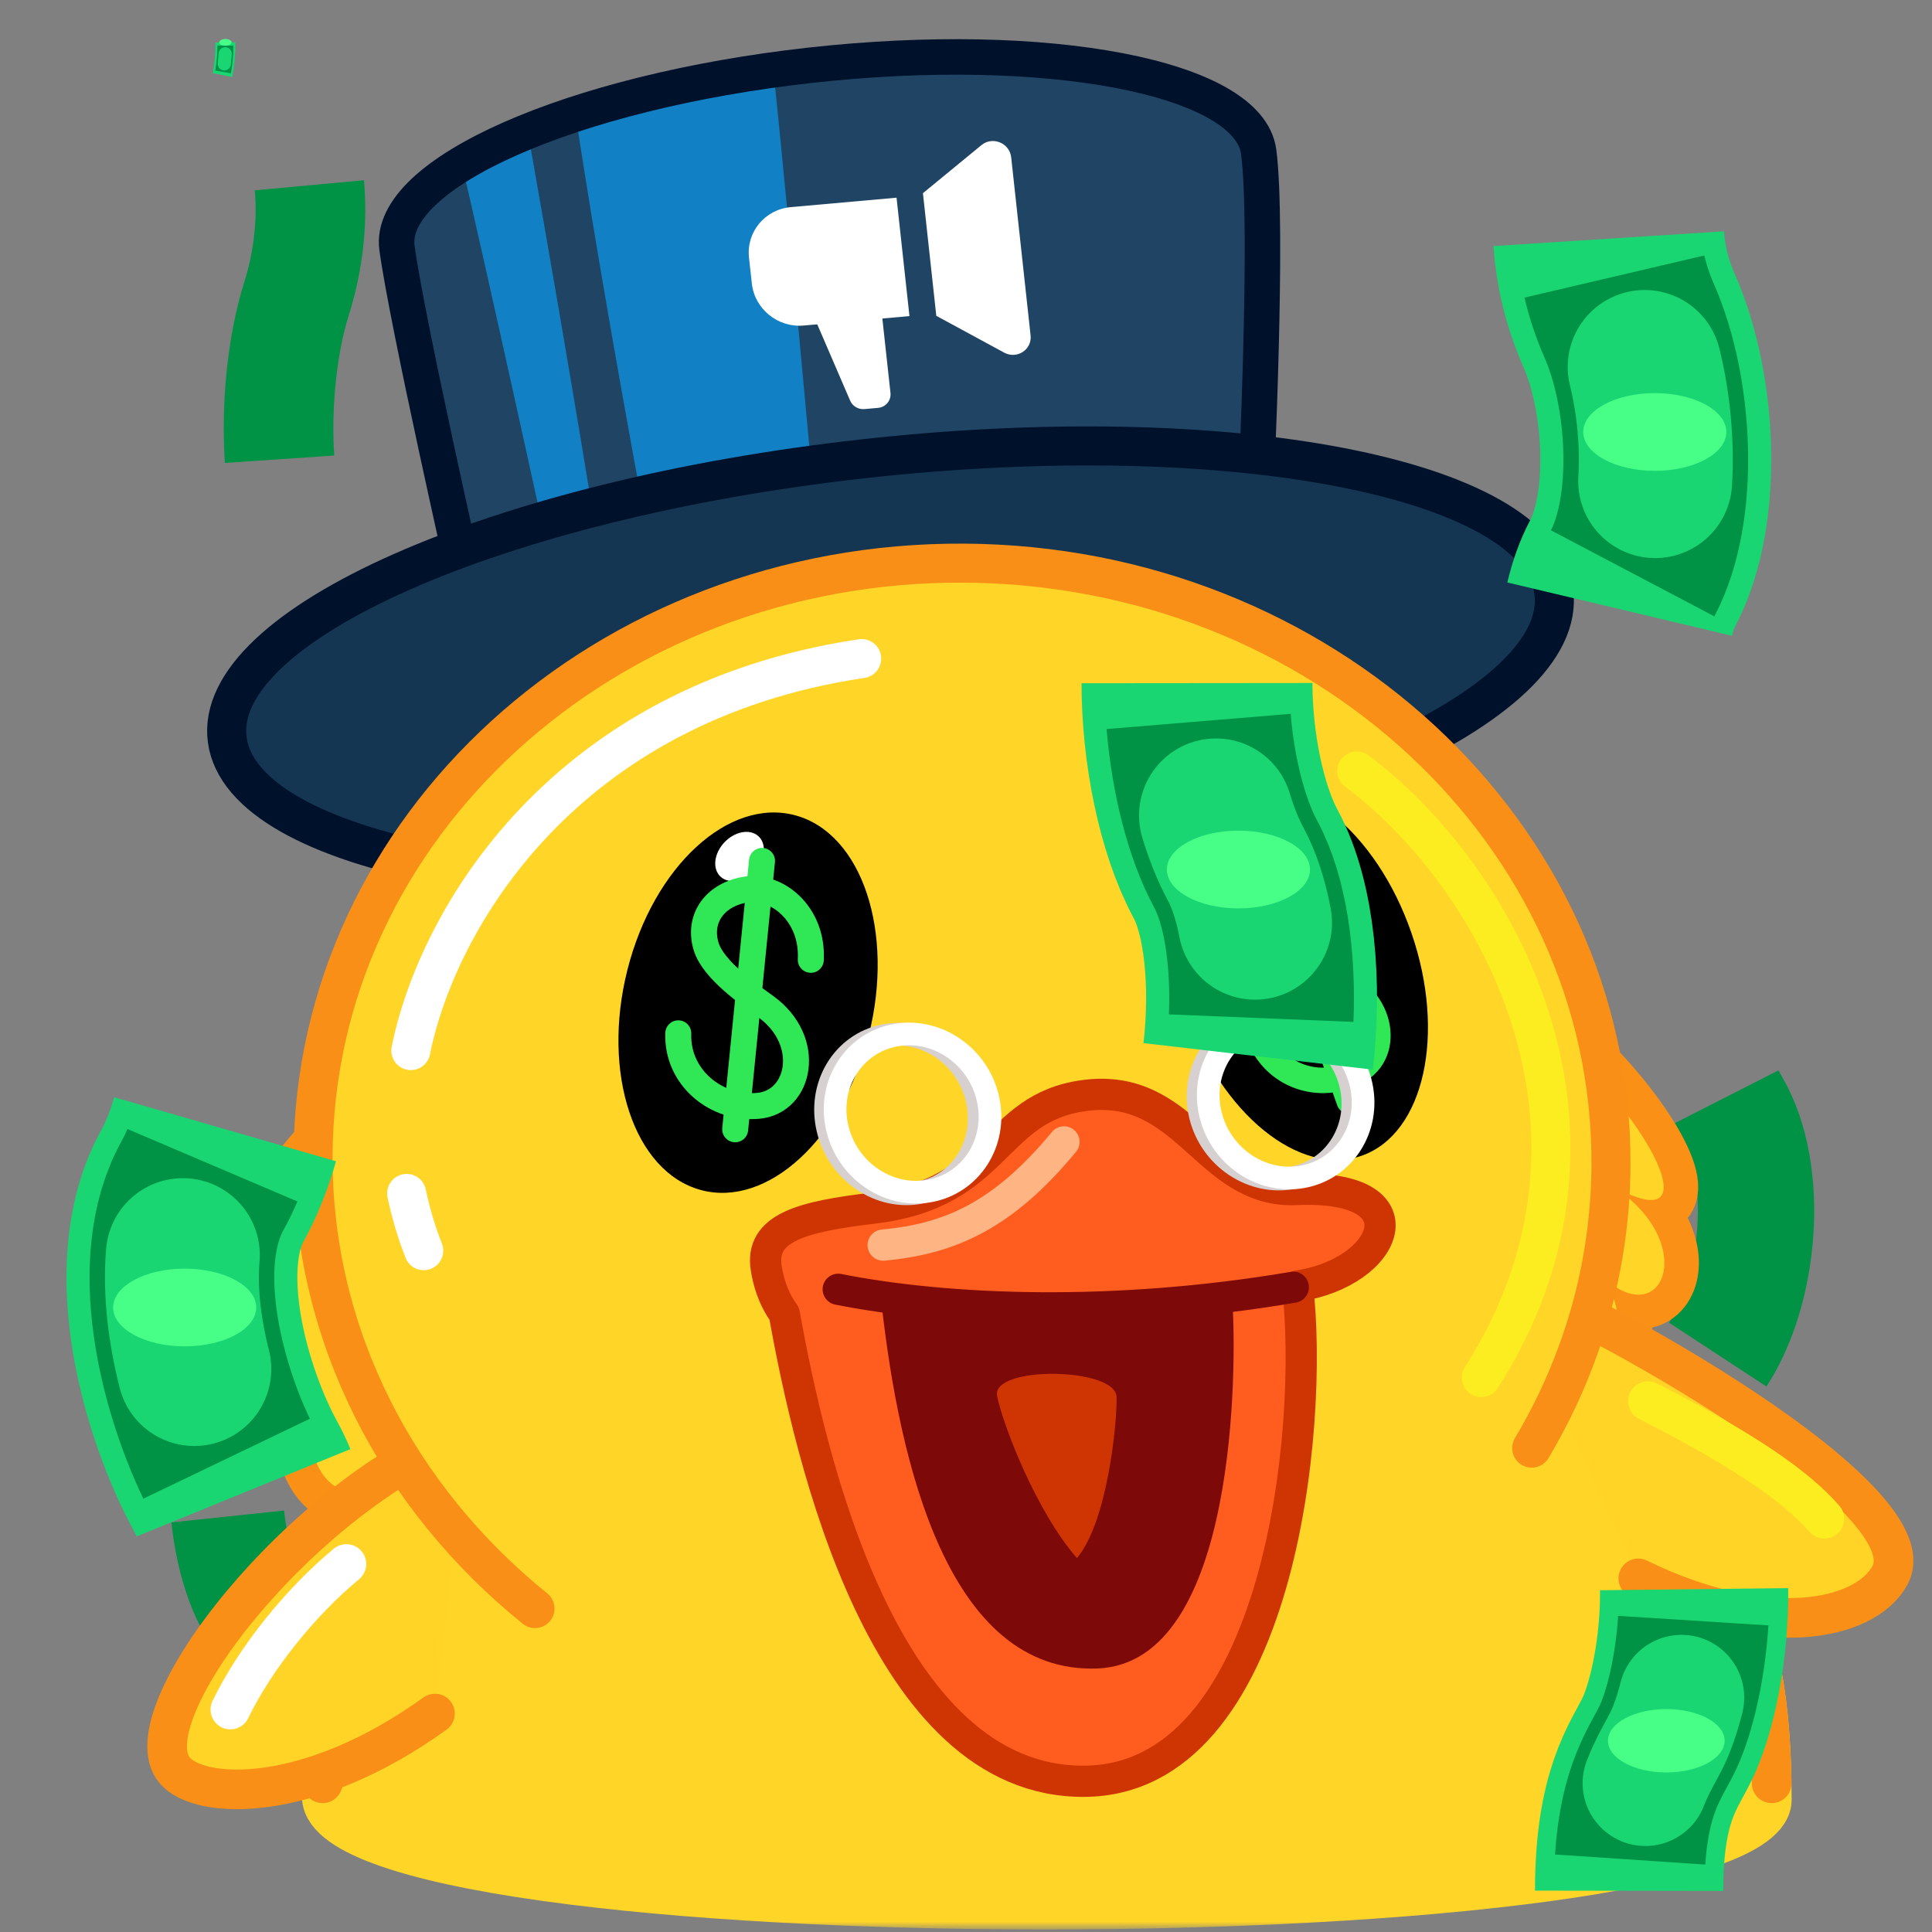 <svg width="96" height="96" viewBox="0 0 96 96" fill="none" xmlns="http://www.w3.org/2000/svg">
<rect x="0" y="0" width="96" height="96" fill="#808080" stroke="none"/>
<g clip-path="url(#clip0_44_21760)">
<mask id="mask0_44_21760" style="mask-type:luminance" maskUnits="userSpaceOnUse" x="0" y="0" width="96" height="96">
<path d="M96 0H0V96H96V0Z" fill="white"/>
</mask>
<g mask="url(#mask0_44_21760)">
<mask id="mask1_44_21760" style="mask-type:luminance" maskUnits="userSpaceOnUse" x="0" y="0" width="96" height="96">
<path d="M0 0H96V96H0V0Z" fill="white"/>
</mask>
<g mask="url(#mask1_44_21760)">
<mask id="mask2_44_21760" style="mask-type:luminance" maskUnits="userSpaceOnUse" x="0" y="0" width="96" height="96">
<path d="M96 0H0V96H96V0Z" fill="white"/>
</mask>
<g mask="url(#mask2_44_21760)">
<mask id="mask3_44_21760" style="mask-type:luminance" maskUnits="userSpaceOnUse" x="0" y="0" width="96" height="94">
<path d="M96 0H0V93.12H96V0Z" fill="white"/>
</mask>
<g mask="url(#mask3_44_21760)">
<path d="M85.798 54.496C85.877 54.651 85.96 54.802 86.044 54.947C88.01 58.31 87.443 64.124 85.355 67.31" stroke="#009245" stroke-width="5.781"/>
</g>
<mask id="mask4_44_21760" style="mask-type:luminance" maskUnits="userSpaceOnUse" x="-72" y="0" width="97" height="94">
<path d="M24.75 0H-71.25V93.12H24.75V0Z" fill="white"/>
</mask>
<g mask="url(#mask4_44_21760)">
<path d="M11.316 75.352C11.562 77.689 12.345 79.837 13.25 80.606C14.439 81.616 15.275 83.223 15.284 87.628" stroke="#009245" stroke-width="5.629"/>
</g>
<mask id="mask5_44_21760" style="mask-type:luminance" maskUnits="userSpaceOnUse" x="-72" y="0" width="97" height="94">
<path d="M24.75 0H-71.25V93.12H24.75V0Z" fill="white"/>
</mask>
<g mask="url(#mask5_44_21760)">
<path d="M15.372 9.206C15.528 10.893 15.362 12.856 14.725 14.872C14.034 17.059 13.708 20.121 13.891 22.82" stroke="#009245" stroke-width="5.447"/>
</g>
<mask id="mask6_44_21760" style="mask-type:luminance" maskUnits="userSpaceOnUse" x="-51" y="0" width="97" height="96">
<path d="M45.375 0H-50.625V96H45.375V0Z" fill="white"/>
</mask>
<g mask="url(#mask6_44_21760)">
<path d="M37.594 32.947C37.525 35.93 36.527 39.193 34.851 41.279C33.791 42.597 33.206 44.475 33.048 46.52" stroke="#009245" stroke-width="7.581"/>
</g>
</g>
<path d="M55.299 61.459C53.635 61.459 51.922 61.428 50.198 61.606C35.865 63.088 28.014 65.586 22.429 72.222C18.75 76.593 16.33 83.106 15.991 89.204C15.566 96.843 88.035 96.656 88.04 89.428C88.047 79.278 85.22 76.697 80.503 71.227C73.406 62.999 61.854 61.459 55.299 61.459Z" fill="#FFD527"/>
<path d="M55.299 61.459C53.635 61.459 51.922 61.428 50.198 61.606C35.865 63.088 28.014 65.586 22.429 72.222C18.75 76.593 16.33 83.106 15.991 89.204C15.566 96.843 88.035 96.656 88.04 89.428C88.047 79.278 85.22 76.697 80.503 71.227C73.406 62.999 61.854 61.459 55.299 61.459Z" stroke="#FFD527" stroke-width="1.969" stroke-linecap="round" stroke-linejoin="round"/>
<path d="M88.034 88.612C87.89 79.135 85.091 76.547 80.502 71.227C73.406 62.999 61.854 61.459 55.299 61.459C53.635 61.459 51.922 61.428 50.198 61.606C35.865 63.088 28.014 65.586 22.429 72.222C18.869 76.452 16.488 82.688 16.03 88.612" stroke="#F98F16" stroke-width="1.969" stroke-linecap="round" stroke-linejoin="round"/>
<path d="M21.038 53.951C14.116 55.155 7.778 71.443 14.813 65.138C10.227 68.785 13.612 73.644 16.096 69.472C14.19 72.46 17.244 75.716 18.771 73.198C18.998 75.356 25.475 77.65 30.333 70.022" stroke="#FA9016" stroke-width="3.424" stroke-linecap="round" stroke-linejoin="round"/>
<path d="M21.038 53.951C14.116 55.155 7.778 71.443 14.813 65.138C10.227 68.785 13.612 73.644 16.096 69.472C14.19 72.46 17.244 75.716 18.771 73.198C18.998 75.356 25.475 77.65 30.333 70.022" fill="#FFD527"/>
<path d="M70.868 48.528C77.897 48.608 87.82 63.673 79.509 58.576C84.82 61.442 82.633 66.781 79.253 63.06C81.798 65.706 79.567 69.41 77.499 67.169C77.772 69.336 71.982 72.64 65.49 65.887" stroke="#FA9016" stroke-width="3.428" stroke-linecap="round" stroke-linejoin="round"/>
<path d="M70.868 48.528C77.897 48.608 87.82 63.673 79.509 58.576C84.82 61.442 82.633 66.781 79.253 63.06C81.798 65.706 79.567 69.41 77.499 67.169C77.772 69.336 71.982 72.64 65.49 65.887" fill="#FFD527"/>
<path d="M84.018 77.728C84.629 81.055 85.014 83.671 85.141 86.11" stroke="#FBED20" stroke-width="1.969" stroke-linecap="round" stroke-linejoin="round"/>
<path d="M21.613 85.146C15.33 89.679 9.911 89.43 8.68 87.967C6.391 85.249 14.976 74.278 23.205 71.162" fill="#FFD427"/>
<path d="M21.613 85.146C15.33 89.679 9.911 89.43 8.68 87.967C6.391 85.249 14.976 74.278 23.205 71.162" stroke="#F98F16" stroke-width="1.969" stroke-miterlimit="10" stroke-linecap="round"/>
<path d="M11.447 84.947C12.677 82.402 14.935 79.595 17.212 77.715" stroke="white" stroke-width="1.969" stroke-linecap="round" stroke-linejoin="round"/>
<path d="M81.406 78.429C87.704 81.519 92.636 80.57 93.905 78.29C96.202 74.164 76.384 63.677 74.641 63.603" fill="#FFD427"/>
<path d="M81.406 78.429C87.704 81.519 92.636 80.57 93.905 78.29C96.202 74.164 76.384 63.677 74.641 63.603" stroke="#F98F16" stroke-width="1.969" stroke-miterlimit="10" stroke-linecap="round"/>
<path d="M90.651 75.464C89.284 73.885 86.691 72.073 81.884 69.622" stroke="#FBED20" stroke-width="1.969" stroke-linecap="round" stroke-linejoin="round"/>
<path d="M40.229 3.246C28.406 4.567 19.226 8.628 19.726 12.317C20.225 16.005 23.225 29.233 23.225 29.233L62.397 24.482C62.397 24.482 63.04 11.221 62.541 7.533C62.041 3.844 52.052 1.925 40.229 3.246Z" fill="#204564"/>
<path d="M38.442 3.625C34.84 4.027 31.484 4.684 28.572 5.507C29.997 15.002 32.332 27.294 32.332 27.294L40.553 25.867C40.553 25.867 39.092 9.765 38.442 3.625Z" fill="#1180C5"/>
<path d="M22.809 7.551C24.088 7.343 24.837 7.233 26.306 7.011C28.316 18.303 29.827 27.727 29.827 27.727L27.422 28.214C27.422 28.214 24.229 13.583 22.809 7.551Z" fill="#1180C5"/>
<path d="M49.895 17.521L46.524 15.693L45.86 9.599L48.77 7.209C49.32 6.758 50.167 7.106 50.245 7.815L51.209 16.666C51.286 17.375 50.531 17.866 49.895 17.521Z" fill="white"/>
<path d="M39.293 10.292L44.549 9.823L45.19 15.706L39.934 16.176C38.649 16.291 37.496 15.354 37.358 14.085L37.217 12.799C37.079 11.529 38.008 10.407 39.293 10.292Z" fill="white"/>
<path d="M43.632 20.267L42.953 20.327C42.65 20.354 42.361 20.183 42.242 19.904L39.905 14.481L43.66 14.146L44.247 19.524C44.288 19.9 44.012 20.233 43.632 20.267Z" fill="white"/>
<path d="M62.397 24.482C62.397 24.482 63.04 11.221 62.541 7.533C62.041 3.844 52.052 1.925 40.229 3.246C28.406 4.567 19.226 8.628 19.726 12.317C20.225 16.005 23.225 29.233 23.225 29.233" stroke="#00112C" stroke-width="1.764" stroke-linecap="round" stroke-linejoin="round"/>
<path d="M42.856 22.801C61.058 20.767 76.436 23.722 77.206 29.401C77.975 35.079 63.843 41.331 45.641 43.365C27.44 45.399 12.061 42.444 11.292 36.766C10.523 31.087 24.654 24.835 42.856 22.801Z" fill="#143652"/>
<path d="M42.856 22.801C61.058 20.767 76.436 23.722 77.206 29.401C77.975 35.079 63.843 41.331 45.641 43.365C27.44 45.399 12.061 42.444 11.292 36.766C10.523 31.087 24.654 24.835 42.856 22.801Z" stroke="#00112B" stroke-width="1.94" stroke-linecap="round" stroke-linejoin="round"/>
<path d="M26.584 79.929C19.8 74.45 15.526 66.405 15.556 57.462C15.612 41.076 30.094 27.878 47.904 27.982C65.713 28.086 80.105 41.453 80.049 57.838C80.031 62.958 78.605 67.767 76.109 71.957" fill="#FFD527"/>
<path d="M26.584 79.929C19.8 74.45 15.526 66.405 15.556 57.462C15.612 41.076 30.094 27.878 47.904 27.982C65.713 28.086 80.105 41.453 80.049 57.838C80.031 62.958 78.605 67.767 76.109 71.957" stroke="#F98F16" stroke-width="1.939" stroke-linecap="round" stroke-linejoin="round"/>
<path d="M67.418 38.31C74.4 43.533 81.476 56.144 73.605 68.451" stroke="#FBED20" stroke-width="1.939" stroke-linecap="round" stroke-linejoin="round"/>
<path d="M21.055 62.146C20.699 61.239 20.415 60.291 20.207 59.301" stroke="white" stroke-width="1.939" stroke-linecap="round" stroke-linejoin="round"/>
<path d="M20.414 52.203C21.725 45.688 27.99 34.932 42.816 32.725" stroke="white" stroke-width="1.939" stroke-linecap="round" stroke-linejoin="round"/>
<path d="M61.392 39.248C64.485 38.153 68.398 41.335 70.132 46.354C71.867 51.373 70.766 56.329 67.673 57.423C64.581 58.518 60.667 55.336 58.933 50.317C57.199 45.298 58.3 40.342 61.392 39.248Z" fill="black"/>
<path d="M62.604 51.596C63.453 53.61 65.815 54.237 67.541 53.172C69.268 52.107 68.526 49.098 65.796 48.552C64.852 48.364 62.796 48.021 61.985 47.105C61.101 46.107 61.202 44.687 62.44 43.747C63.677 42.807 65.88 43.365 66.742 45.498" stroke="#30E855" stroke-width="1.264" stroke-linecap="round" stroke-linejoin="round"/>
<path d="M62.59 42.077L67.041 54.713" stroke="#30E855" stroke-width="1.264" stroke-linecap="round" stroke-linejoin="round"/>
<path d="M60.669 40.997C61.145 41.118 61.418 41.799 61.279 42.518C61.14 43.237 60.642 43.721 60.165 43.6C59.689 43.48 59.416 42.799 59.555 42.08C59.694 41.361 60.193 40.876 60.669 40.997Z" fill="white"/>
<path d="M39.525 40.515C42.834 41.418 44.464 46.316 43.164 51.456C41.864 56.596 38.127 60.031 34.817 59.129C31.507 58.226 29.877 53.328 31.177 48.188C32.477 43.048 36.215 39.613 39.525 40.515Z" fill="black"/>
<path d="M37.751 41.617C38.121 42.048 37.973 42.819 37.418 43.338C36.864 43.858 36.114 43.929 35.743 43.498C35.372 43.067 35.521 42.296 36.075 41.776C36.63 41.257 37.38 41.185 37.751 41.617Z" fill="white"/>
<path d="M33.704 51.345C33.624 53.532 35.581 55.141 37.679 54.948C39.778 54.754 40.397 51.72 38.055 50.021C37.246 49.433 35.453 48.215 35.088 47.032C34.691 45.743 35.409 44.511 36.99 44.213C38.572 43.916 40.409 45.392 40.288 47.693" stroke="#30E855" stroke-width="1.291" stroke-linecap="round" stroke-linejoin="round"/>
<path d="M37.864 42.778L36.531 56.113" stroke="#30E855" stroke-width="1.291" stroke-linecap="round" stroke-linejoin="round"/>
<path d="M64.472 63.902C65.306 70.875 63.603 88.454 53.872 88.511C43.905 88.57 40.245 72.389 38.971 65.279C38.371 64.448 38.169 63.597 38.076 63.026C37.749 61.02 39.804 60.453 43.392 60.032C49.651 59.298 49.283 55.058 53.871 54.438C58.994 53.745 59.955 59.306 64.402 59.107C70.801 58.819 69.039 63.228 64.472 63.902Z" fill="#FF5D1F"/>
<path d="M64.472 63.902C65.306 70.875 63.603 88.454 53.872 88.511C43.905 88.57 40.245 72.389 38.971 65.279C38.371 64.448 38.169 63.597 38.076 63.026C37.749 61.02 39.804 60.453 43.392 60.032C49.651 59.298 49.283 55.058 53.871 54.438C58.994 53.745 59.955 59.306 64.402 59.107C70.801 58.819 69.039 63.228 64.472 63.902Z" stroke="#CF3502" stroke-width="1.551" stroke-linecap="round" stroke-linejoin="round"/>
<path d="M61.238 64.702C54.448 65.286 48.689 65.479 43.804 64.79C44.689 72.661 47.095 83.196 54.538 82.905C61.54 82.63 61.441 67.622 61.238 64.702Z" fill="#7D0909"/>
<path d="M55.483 69.427C55.475 67.923 49.197 67.846 49.548 69.386C49.861 70.861 51.474 75.073 53.513 77.422C55.045 75.596 55.51 70.661 55.483 69.427Z" fill="#CF3502"/>
<path d="M64.264 63.962C55.324 65.478 47.06 65.138 41.65 64.064" stroke="#7D0909" stroke-width="1.551" stroke-linecap="round" stroke-linejoin="round"/>
<path d="M43.883 61.868C47.24 61.562 49.871 60.365 52.869 56.74" stroke="#FFB484" stroke-width="1.551" stroke-linecap="round" stroke-linejoin="round"/>
<path d="M43.911 51.464C45.955 51.047 48.029 52.453 48.541 54.601C49.052 56.749 47.808 58.831 45.764 59.247C43.721 59.663 41.646 58.257 41.135 56.109C40.623 53.962 41.867 51.88 43.911 51.464Z" stroke="#D7D0D0" stroke-width="1.126"/>
<path d="M62.452 50.8C64.513 50.376 66.601 51.759 67.112 53.887C67.623 56.015 66.364 58.087 64.302 58.511C62.241 58.935 60.153 57.551 59.642 55.424C59.131 53.296 60.39 51.224 62.452 50.8Z" stroke="#D7D0D0" stroke-width="1.126"/>
<path d="M44.51 51.435C46.583 51.064 48.64 52.497 49.1 54.635C49.561 56.772 48.251 58.81 46.178 59.181C44.105 59.553 42.048 58.12 41.588 55.982C41.127 53.845 42.437 51.807 44.51 51.435Z" stroke="white" stroke-width="1.126"/>
<path d="M63.049 50.73C65.123 50.358 67.179 51.792 67.639 53.929C68.1 56.067 66.79 58.105 64.717 58.476C62.644 58.848 60.587 57.415 60.127 55.277C59.667 53.14 60.976 51.102 63.049 50.73Z" stroke="white" stroke-width="1.126"/>
<mask id="mask7_44_21760" style="mask-type:luminance" maskUnits="userSpaceOnUse" x="0" y="0" width="96" height="96">
<path d="M0 0H96V96H0V0Z" fill="white"/>
</mask>
<g mask="url(#mask7_44_21760)">
<mask id="mask8_44_21760" style="mask-type:luminance" maskUnits="userSpaceOnUse" x="0" y="0" width="96" height="100">
<path d="M0 0H96V99.84H0V0Z" fill="white"/>
</mask>
<g mask="url(#mask8_44_21760)">
<path d="M11.186 56.111C10.884 57.157 10.509 58.111 10.063 58.913C7.782 63.017 9.746 69.797 11.736 73.41C11.87 73.653 11.991 73.908 12.1 74.175" stroke="#19D672" stroke-width="11.473"/>
<path d="M10.556 57.9C10.403 58.259 10.238 58.598 10.063 58.913C7.965 62.688 9.458 68.727 11.26 72.482" stroke="#009245" stroke-width="9.178"/>
<path d="M9.085 62.367C8.929 64.186 9.183 66.162 9.655 68.027" stroke="#19D673" stroke-width="7.649" stroke-linecap="round" stroke-linejoin="round"/>
<path d="M9.176 63.038C11.138 63.038 12.731 63.903 12.731 64.969C12.731 66.035 11.138 66.9 9.176 66.9C7.214 66.9 5.621 66.035 5.621 64.969C5.621 63.903 7.214 63.038 9.176 63.038Z" fill="#47FF87"/>
</g>
<mask id="mask9_44_21760" style="mask-type:luminance" maskUnits="userSpaceOnUse" x="0" y="0" width="96" height="100">
<path d="M0 0H96V99.84H0V0Z" fill="white"/>
</mask>
<g mask="url(#mask9_44_21760)">
<path d="M11.201 2.105C11.208 2.709 11.152 3.249 11.055 3.734" stroke="#19D672" stroke-width="0.987"/>
<path d="M11.202 2.267C11.198 2.742 11.155 3.176 11.085 3.574" stroke="#009245" stroke-width="0.789"/>
<path d="M11.188 2.676C11.178 2.846 11.164 3.01 11.145 3.169" stroke="#19D673" stroke-width="0.658" stroke-linecap="round" stroke-linejoin="round"/>
<path d="M11.201 1.938C11.37 1.938 11.507 2.013 11.507 2.105C11.507 2.196 11.37 2.271 11.201 2.271C11.033 2.271 10.896 2.196 10.896 2.105C10.896 2.013 11.033 1.938 11.201 1.938Z" fill="#47FF87"/>
</g>
<mask id="mask10_44_21760" style="mask-type:luminance" maskUnits="userSpaceOnUse" x="71" y="0" width="97" height="100">
<path d="M71.25 0H167.25V99.84H71.25V0Z" fill="white"/>
</mask>
<g mask="url(#mask10_44_21760)">
<path d="M84.18 78.966C84.213 81.916 83.58 84.898 82.833 86.422C82.145 87.826 80.957 89.228 80.949 93.951" stroke="#19D672" stroke-width="9.353"/>
<path d="M84.138 80.528C83.986 82.927 83.448 85.168 82.834 86.422C82.227 87.66 81.234 88.895 81 92.399" stroke="#009245" stroke-width="7.483"/>
<path d="M83.551 84.353C83.341 85.179 83.094 85.89 82.833 86.423C82.524 87.052 82.116 87.681 81.758 88.608" stroke="#19D673" stroke-width="6.236" stroke-linecap="round" stroke-linejoin="round"/>
<path d="M82.798 84.923C84.397 84.923 85.696 85.628 85.696 86.497C85.696 87.366 84.397 88.072 82.798 88.072C81.198 88.072 79.899 87.366 79.899 86.497C79.899 85.628 81.198 84.923 82.798 84.923Z" fill="#47FF87"/>
</g>
<mask id="mask11_44_21760" style="mask-type:luminance" maskUnits="userSpaceOnUse" x="71" y="0" width="97" height="100">
<path d="M71.25 0H167.25V99.84H71.25V0Z" fill="white"/>
</mask>
<g mask="url(#mask11_44_21760)">
<path d="M79.936 11.86C80.019 13.153 80.34 14.537 80.957 15.944C82.529 19.525 82.833 25.289 81.109 28.52C80.846 29.014 80.637 29.605 80.48 30.267" stroke="#19D672" stroke-width="11.473"/>
<path d="M80.218 13.741C80.387 14.462 80.63 15.2 80.957 15.944C82.523 19.513 82.831 25.252 81.126 28.489" stroke="#009245" stroke-width="9.178"/>
<path d="M81.723 18.235C82.164 20.018 82.357 22.024 82.244 23.906" stroke="#19D673" stroke-width="7.649" stroke-linecap="round" stroke-linejoin="round"/>
<path d="M82.226 19.533C84.188 19.533 85.781 20.399 85.781 21.465C85.781 22.53 84.188 23.396 82.226 23.396C80.264 23.396 78.671 22.53 78.671 21.465C78.671 20.399 80.264 19.533 82.226 19.533Z" fill="#47FF87"/>
</g>
<mask id="mask12_44_21760" style="mask-type:luminance" maskUnits="userSpaceOnUse" x="50" y="0" width="97" height="100">
<path d="M50.625 0H146.625V99.84H50.625V0Z" fill="white"/>
</mask>
<g mask="url(#mask12_44_21760)">
<path d="M59.477 33.944C59.48 37.131 60.185 40.685 61.397 42.93C62.602 45.161 62.929 48.935 62.518 52.491" stroke="#19D672" stroke-width="11.473"/>
<path d="M59.559 35.848C59.776 38.474 60.423 41.125 61.397 42.929C62.389 44.766 62.787 47.647 62.667 50.591" stroke="#009245" stroke-width="9.178"/>
<path d="M60.423 40.518C60.695 41.415 61.022 42.235 61.397 42.93C61.83 43.731 62.149 44.731 62.362 45.848" stroke="#19D673" stroke-width="7.649" stroke-linecap="round" stroke-linejoin="round"/>
<path d="M61.537 41.274C63.499 41.274 65.092 42.14 65.092 43.206C65.092 44.271 63.499 45.137 61.537 45.137C59.575 45.137 57.982 44.271 57.982 43.206C57.982 42.14 59.575 41.274 61.537 41.274Z" fill="#47FF87"/>
</g>
</g>
</g>
</g>
</g>
<defs>
<clipPath id="clip0_44_21760">
<rect width="96" height="96" fill="white"/>
</clipPath>
</defs>
</svg>
